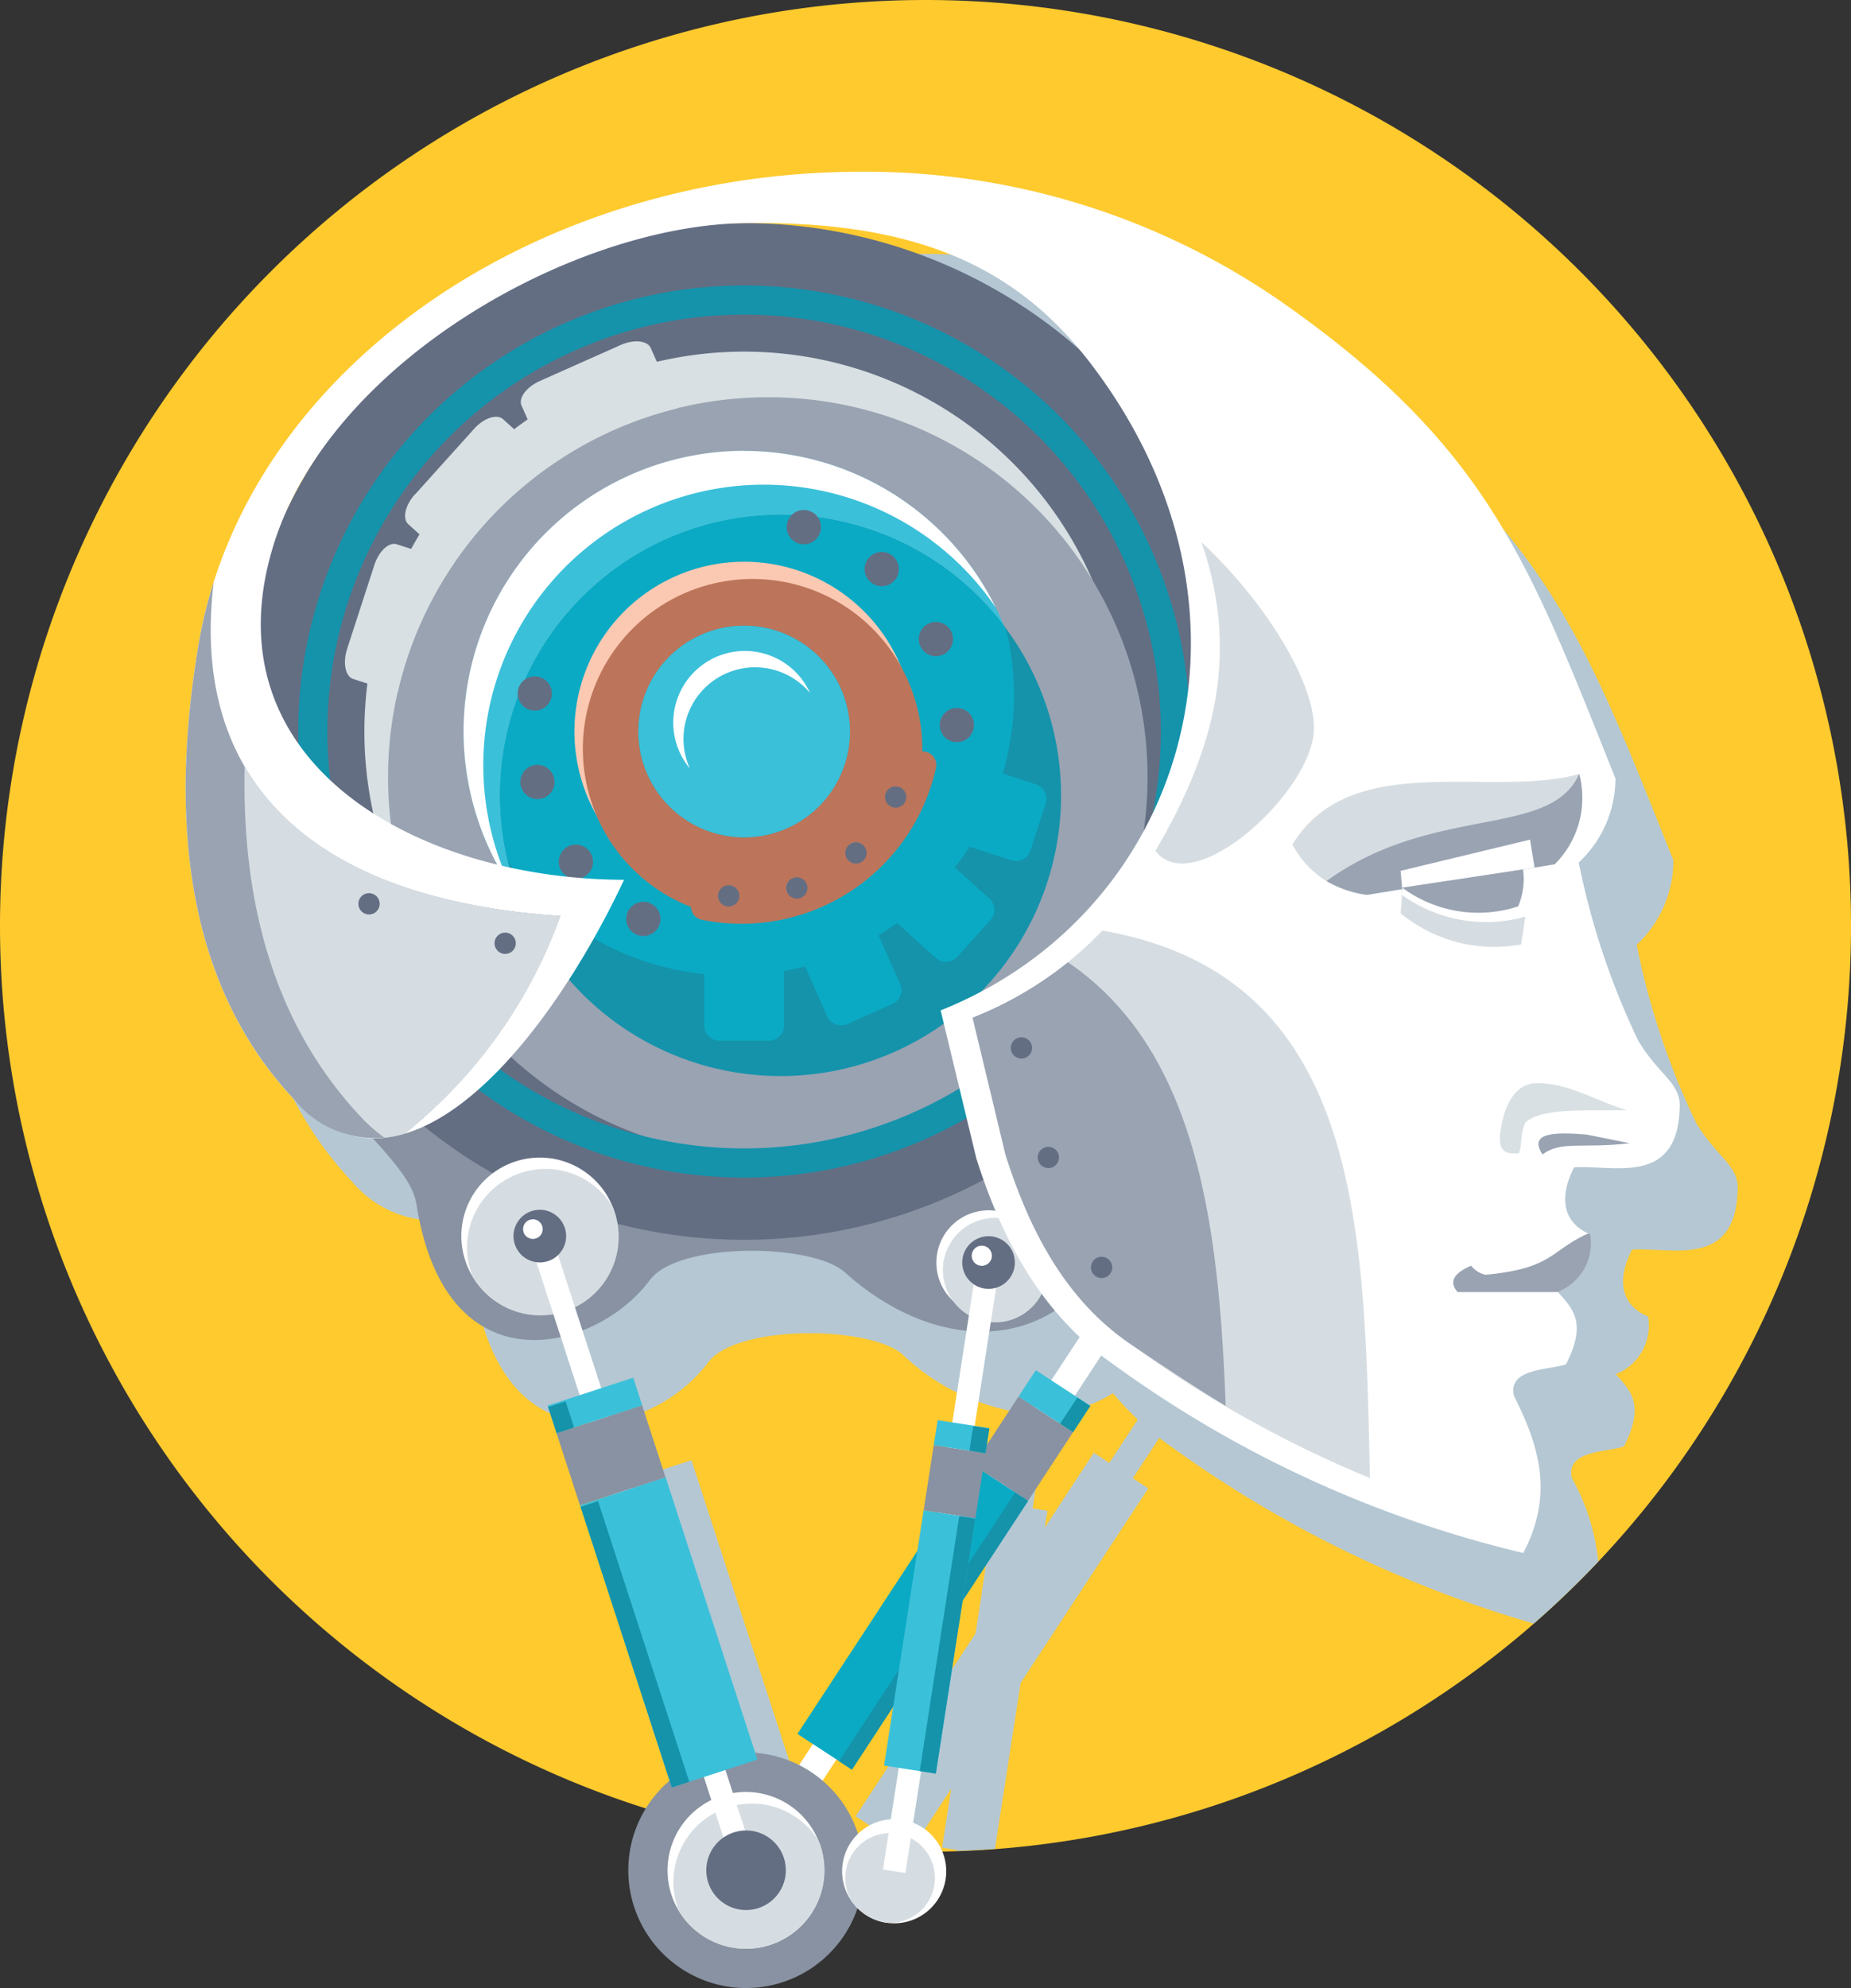 <svg xmlns="http://www.w3.org/2000/svg" width="77.949" height="83.688" viewBox="0 0 77.949 83.688">
  <rect x="0" y="0" width="77.949" height="83.688" fill="#333333" stroke="none"/>
  <g id="Grupo_148505" data-name="Grupo 148505" transform="translate(12001 12336.377)">
    <g id="Grupo_148309" data-name="Grupo 148309" transform="translate(-14375.364 -13812.154)">
      <path id="Trazado_205763" data-name="Trazado 205763" d="M2413.339,1475.777a38.975,38.975,0,1,1-38.975,38.975,38.979,38.979,0,0,1,38.975-38.975Z" fill="#feca2e" fill-rule="evenodd"/>
    </g>
    <g id="Grupo_148310" data-name="Grupo 148310" transform="translate(-14375.364 -13812.154)">
      <path id="Trazado_205764" data-name="Trazado 205764" d="M2421.231,1534.424a5.618,5.618,0,0,1-2.763.869l-.618,3.98.619.1,0,.017-.107.692,1.339-2.043h0l.726-1.107.651.427,1.2-1.826a12.813,12.813,0,0,1-1.042-1.105Zm20.444,7.081q-1.3,1.374-2.721,2.617a49.518,49.518,0,0,1-15.3-7.472c-.16-.111-.317-.227-.47-.345l-1.115,1.7.651.427,0,0-.724,1.1h0l-1.894,2.889-.651-.427h0l.65.426-2.756,4.2-1.083,6.985c-.534.04-1.072.066-1.612.085l.005-.036-.618-.1.385-2.48-1.723,2.628h-.055l-.612-.4-.247.376a39,39,0,0,1-7.262-.969l-3.267-10.044-.022-.067,1.349-.438h0l-1.349.439-.987-3.033h0l-.356-1.095-.022-.067,1.349-.439-.8-2.443c-2.522.548-5.307-.636-6.078-5.6a6.436,6.436,0,0,0-1.843-2.769,4.56,4.56,0,0,1-3.295-1.62c-3.618-3.851-5.6-9.8-4.043-19.108,1.905-11.414,13.938-19.958,27.916-19.958a30.767,30.767,0,0,1,17.672,5.458c8.712,6.09,10.433,10.934,14.086,20.07a4.862,4.862,0,0,1-1.546,3.553,31.634,31.634,0,0,0,2.5,7.49c.822,1.4,1.766,1.775,1.754,2.743-.044,3.428-2.775,2.488-4.453,2.6-.729,1.459-.313,2.367.6,2.783h.007l.032.014h0l.041.018a2.215,2.215,0,0,1-1.361,2.43c.695.757,1.2,1.339.347,3.035l-.031.011c-.674.244-2.447.149-2.163,1.328a9.052,9.052,0,0,1,1.108,3.494Zm-52.5-41.376c.139-.266.285-.53.435-.789q-.231.39-.435.789Zm18.971-11.49c.589,0,1.172.026,1.749.072l-.089-.059q-.8-.025-1.66-.013Zm7.559,54.188.618.095h0l-.618-.1.425-2.744h0l.163-1.051.619.1.6-3.86a9.218,9.218,0,0,1-5.127-2.462c-1.361-1.23-7.015-1.285-8.2.326a6.555,6.555,0,0,1-2.84,2.126l.789,2.426,1.348-.439.379,1.162h0l.986,3.033-1.348.439h0l1.349-.439,3.769,11.589a4.976,4.976,0,0,1,1.851.519l.579-.884-.651-.426,5.051-7.7.265-1.709Zm2.487-1.65.267.174h0l-.267-.175Z" fill="#b4c7d3" fill-rule="evenodd"/>
    </g>
    <g id="Grupo_148311" data-name="Grupo 148311" transform="translate(-14375.364 -13812.154)">
      <path id="Trazado_205765" data-name="Trazado 205765" d="M2423.333,1526.718l.993.651-17.692,26.982-.993-.651,17.692-26.982Z" fill="#fff" fill-rule="evenodd"/>
    </g>
    <g id="Grupo_148312" data-name="Grupo 148312" transform="translate(-14375.364 -13812.154)">
      <path id="Trazado_205766" data-name="Trazado 205766" d="M2417.258,1534.563l2.295,1.5-1.895,2.889-2.295-1.5,1.895-2.889Z" fill="#8892a2" fill-rule="evenodd"/>
    </g>
    <g id="Grupo_148313" data-name="Grupo 148313" transform="translate(-14375.364 -13812.154)">
      <path id="Trazado_205767" data-name="Trazado 205767" d="M2415.363,1537.453l2.295,1.5-7.418,11.314-2.295-1.5,7.418-11.314Z" fill="#0aaac4" fill-rule="evenodd"/>
    </g>
    <g id="Grupo_148314" data-name="Grupo 148314" transform="translate(-14375.364 -13812.154)">
      <path id="Trazado_205768" data-name="Trazado 205768" d="M2417.984,1533.456l2.295,1.5-.726,1.107-2.295-1.5.726-1.107Z" fill="#3bc0d9" fill-rule="evenodd"/>
    </g>
    <g id="Grupo_148315" data-name="Grupo 148315" transform="translate(-14375.364 -13812.154)">
      <path id="Trazado_205769" data-name="Trazado 205769" d="M2417.656,1538.961l-7.417,11.311-.544-.357,7.417-11.311.544.357Z" fill="#1493ab" fill-rule="evenodd"/>
    </g>
    <g id="Grupo_148316" data-name="Grupo 148316" transform="translate(-14375.364 -13812.154)">
      <path id="Trazado_205770" data-name="Trazado 205770" d="M2420.277,1534.964l-.724,1.1-.544-.357.724-1.1.544.357Z" fill="#1493ab" fill-rule="evenodd"/>
    </g>
    <g id="Grupo_148317" data-name="Grupo 148317" transform="translate(-14375.364 -13812.154)">
      <path id="Trazado_205771" data-name="Trazado 205771" d="M2407.316,1559.221a4.959,4.959,0,1,0-6.25-3.182,4.96,4.96,0,0,0,6.25,3.182Z" fill="#8892a2" fill-rule="evenodd"/>
    </g>
    <g id="Grupo_148318" data-name="Grupo 148318" transform="translate(-14375.364 -13812.154)">
      <path id="Trazado_205772" data-name="Trazado 205772" d="M2391.9,1526.459c1.232,7.94,7.6,6.217,9.832,3.2,1.189-1.611,6.844-1.557,8.205-.327,3.617,3.271,8.6,3.691,11.149-.924,2.767-5.013-8.335-9.03-11.595-11.217l-19.173-12.858-7.493,0c-.654,15.321,8.586,18.979,9.075,22.123Z" fill="#8892a2" fill-rule="evenodd"/>
    </g>
    <g id="Grupo_148319" data-name="Grupo 148319" transform="translate(-14375.364 -13812.154)">
      <path id="Trazado_205773" data-name="Trazado 205773" d="M2405.7,1485.168a21.4,21.4,0,1,1-21.4,21.4,21.4,21.4,0,0,1,21.4-21.4Z" fill="#636e83" fill-rule="evenodd"/>
    </g>
    <g id="Grupo_148320" data-name="Grupo 148320" transform="translate(-14375.364 -13812.154)">
      <path id="Trazado_205774" data-name="Trazado 205774" d="M2405.7,1490.579a15.992,15.992,0,1,1-15.991,15.991,15.993,15.993,0,0,1,15.991-15.991Z" fill="#d8e0e3" fill-rule="evenodd"/>
    </g>
    <g id="Grupo_148321" data-name="Grupo 148321" transform="translate(-14375.364 -13812.154)">
      <path id="Trazado_205775" data-name="Trazado 205775" d="M2420.372,1500.2a15.992,15.992,0,1,1-13.673-7.7,15.924,15.924,0,0,1,13.673,7.7Z" fill="#99a3b2" fill-rule="evenodd"/>
    </g>
    <g id="Grupo_148322" data-name="Grupo 148322" transform="translate(-14375.364 -13812.154)">
      <path id="Trazado_205776" data-name="Trazado 205776" d="M2405.7,1494.759a11.811,11.811,0,1,1-11.811,11.811,11.813,11.813,0,0,1,11.811-11.811Z" fill="#3bc0d9" fill-rule="evenodd"/>
    </g>
    <g id="Grupo_148323" data-name="Grupo 148323" transform="translate(-14375.364 -13812.154)">
      <path id="Trazado_205777" data-name="Trazado 205777" d="M2416.647,1502.127a11.811,11.811,0,1,1-9.411-4.675,11.785,11.785,0,0,1,9.411,4.675Z" fill="#1493ab" fill-rule="evenodd"/>
    </g>
    <g id="Grupo_148324" data-name="Grupo 148324" transform="translate(-14375.364 -13812.154)">
      <path id="Trazado_205778" data-name="Trazado 205778" d="M2396.076,1524.668a3.305,3.305,0,1,1-2.121,4.165,3.3,3.3,0,0,1,2.121-4.165Z" fill="#fff" fill-rule="evenodd"/>
    </g>
    <g id="Grupo_148325" data-name="Grupo 148325" transform="translate(-14375.364 -13812.154)">
      <path id="Trazado_205779" data-name="Trazado 205779" d="M2400.161,1526.569c.029.072.056.145.08.219a3.3,3.3,0,0,1-5.967,2.738c-.029-.071-.057-.142-.081-.216a3.306,3.306,0,0,1,5.968-2.741Z" fill="#d6dde2" fill-rule="evenodd"/>
    </g>
    <g id="Grupo_148326" data-name="Grupo 148326" transform="translate(-14375.364 -13812.154)">
      <path id="Trazado_205780" data-name="Trazado 205780" d="M2406.8,1557.648a3.3,3.3,0,1,0-4.165-2.121,3.306,3.306,0,0,0,4.165,2.121Z" fill="#fff" fill-rule="evenodd"/>
    </g>
    <g id="Grupo_148327" data-name="Grupo 148327" transform="translate(-14375.364 -13812.154)">
      <path id="Trazado_205781" data-name="Trazado 205781" d="M2406.8,1557.648a3.306,3.306,0,0,0,2.121-4.165c-.023-.069-.048-.136-.074-.2a3.305,3.305,0,0,0-5.963,2.747c.023.069.049.137.075.2a3.305,3.305,0,0,0,3.841,1.417Z" fill="#d6dde2" fill-rule="evenodd"/>
    </g>
    <g id="Grupo_148328" data-name="Grupo 148328" transform="translate(-14375.364 -13812.154)">
      <path id="Trazado_205782" data-name="Trazado 205782" d="M2396.645,1527.959l.907-.3,8.684,26.694-.907.3-8.684-26.694Z" fill="#fff" fill-rule="evenodd"/>
    </g>
    <g id="Grupo_148329" data-name="Grupo 148329" transform="translate(-14375.364 -13812.154)">
      <path id="Trazado_205783" data-name="Trazado 205783" d="M2396.756,1526.757a1.108,1.108,0,1,1-.712,1.4,1.108,1.108,0,0,1,.712-1.4Z" fill="#636e83" fill-rule="evenodd"/>
    </g>
    <g id="Grupo_148330" data-name="Grupo 148330" transform="translate(-14375.364 -13812.154)">
      <path id="Trazado_205784" data-name="Trazado 205784" d="M2406.3,1556.1a1.675,1.675,0,1,0-2.111-1.075,1.676,1.676,0,0,0,2.111,1.075Z" fill="#636e83" fill-rule="evenodd"/>
    </g>
    <g id="Grupo_148331" data-name="Grupo 148331" transform="translate(-14375.364 -13812.154)">
      <path id="Trazado_205785" data-name="Trazado 205785" d="M2397.8,1536.108l3.605-1.173.987,3.034-3.605,1.173-.987-3.034Z" fill="#8892a2" fill-rule="evenodd"/>
    </g>
    <g id="Grupo_148332" data-name="Grupo 148332" transform="translate(-14375.364 -13812.154)">
      <path id="Trazado_205786" data-name="Trazado 205786" d="M2398.791,1539.142l3.605-1.173,3.864,11.879-3.605,1.173-3.864-11.879Z" fill="#3bc0d9" fill-rule="evenodd"/>
    </g>
    <g id="Grupo_148333" data-name="Grupo 148333" transform="translate(-14375.364 -13812.154)">
      <path id="Trazado_205787" data-name="Trazado 205787" d="M2397.426,1534.946l3.605-1.173.378,1.163-3.605,1.173-.378-1.162Z" fill="#3bc0d9" fill-rule="evenodd"/>
    </g>
    <g id="Grupo_148334" data-name="Grupo 148334" transform="translate(-14375.364 -13812.154)">
      <path id="Trazado_205788" data-name="Trazado 205788" d="M2403.391,1550.782l-.736.239-3.842-11.812.736-.239,3.842,11.812Z" fill="#1493ab" fill-rule="evenodd"/>
    </g>
    <g id="Grupo_148335" data-name="Grupo 148335" transform="translate(-14375.364 -13812.154)">
      <path id="Trazado_205789" data-name="Trazado 205789" d="M2398.539,1535.869l-.736.239-.356-1.1.736-.239.356,1.1Z" fill="#1493ab" fill-rule="evenodd"/>
    </g>
    <g id="Grupo_148336" data-name="Grupo 148336" transform="translate(-14375.364 -13812.154)">
      <path id="Trazado_205790" data-name="Trazado 205790" d="M2416.331,1526.752a2.2,2.2,0,1,1-2.509,1.835,2.2,2.2,0,0,1,2.509-1.835Z" fill="#fff" fill-rule="evenodd"/>
    </g>
    <g id="Grupo_148337" data-name="Grupo 148337" transform="translate(-14375.364 -13812.154)">
      <path id="Trazado_205791" data-name="Trazado 205791" d="M2417.779,1527.641a2.2,2.2,0,1,1-1.17-.572,2.191,2.191,0,0,1,1.17.572Z" fill="#d6dde2" fill-rule="evenodd"/>
    </g>
    <g id="Grupo_148338" data-name="Grupo 148338" transform="translate(-14375.364 -13812.154)">
      <path id="Trazado_205792" data-name="Trazado 205792" d="M2411.683,1556.714a2.192,2.192,0,1,0-1.83-2.5,2.192,2.192,0,0,0,1.83,2.5Z" fill="#fff" fill-rule="evenodd"/>
    </g>
    <g id="Grupo_148339" data-name="Grupo 148339" transform="translate(-14375.364 -13812.154)">
      <path id="Trazado_205793" data-name="Trazado 205793" d="M2411.683,1556.714a1.889,1.889,0,1,0-1.426-.863,2.192,2.192,0,0,0,1.426.863Z" fill="#d6dde2" fill-rule="evenodd"/>
    </g>
    <g id="Grupo_148340" data-name="Grupo 148340" transform="translate(-14375.364 -13812.154)">
      <path id="Trazado_205794" data-name="Trazado 205794" d="M2415.523,1528.851l.943.146-3.975,25.624-.943-.146,3.975-25.624Z" fill="#fff" fill-rule="evenodd"/>
    </g>
    <g id="Grupo_148341" data-name="Grupo 148341" transform="translate(-14375.364 -13812.154)">
      <path id="Trazado_205795" data-name="Trazado 205795" d="M2416.164,1527.829a1.108,1.108,0,1,1-1.265.925,1.109,1.109,0,0,1,1.265-.925Z" fill="#636e83" fill-rule="evenodd"/>
    </g>
    <g id="Grupo_148342" data-name="Grupo 148342" transform="translate(-14375.364 -13812.154)">
      <path id="Trazado_205796" data-name="Trazado 205796" d="M2413.686,1536.611l2.179.338-.426,2.744-2.179-.338.426-2.744Z" fill="#8892a2" fill-rule="evenodd"/>
    </g>
    <g id="Grupo_148343" data-name="Grupo 148343" transform="translate(-14375.364 -13812.154)">
      <path id="Trazado_205797" data-name="Trazado 205797" d="M2413.26,1539.355l2.179.338-1.667,10.745-2.179-.338,1.667-10.745Z" fill="#3bc0d9" fill-rule="evenodd"/>
    </g>
    <g id="Grupo_148344" data-name="Grupo 148344" transform="translate(-14375.364 -13812.154)">
      <path id="Trazado_205798" data-name="Trazado 205798" d="M2413.849,1535.559l2.179.338-.163,1.052-2.179-.338.163-1.052Z" fill="#3bc0d9" fill-rule="evenodd"/>
    </g>
    <g id="Grupo_148345" data-name="Grupo 148345" transform="translate(-14375.364 -13812.154)">
      <path id="Trazado_205799" data-name="Trazado 205799" d="M2415.437,1539.71l-1.664,10.727-.678-.105,1.664-10.727.678.105Z" fill="#1493ab" fill-rule="evenodd"/>
    </g>
    <g id="Grupo_148346" data-name="Grupo 148346" transform="translate(-14375.364 -13812.154)">
      <path id="Trazado_205800" data-name="Trazado 205800" d="M2416.026,1535.915l-.161,1.035-.678-.105.16-1.035.678.105Z" fill="#1493ab" fill-rule="evenodd"/>
    </g>
    <g id="Grupo_148347" data-name="Grupo 148347" transform="translate(-14375.364 -13812.154)">
      <path id="Trazado_205801" data-name="Trazado 205801" d="M2396.677,1527.124a.413.413,0,1,1-.265.521.413.413,0,0,1,.265-.521Z" fill="#fff" fill-rule="evenodd"/>
    </g>
    <g id="Grupo_148348" data-name="Grupo 148348" transform="translate(-14375.364 -13812.154)">
      <path id="Trazado_205802" data-name="Trazado 205802" d="M2415.774,1528.219a.424.424,0,1,1-.484.354.424.424,0,0,1,.484-.354Z" fill="#fff" fill-rule="evenodd"/>
    </g>
    <g id="Grupo_148349" data-name="Grupo 148349" transform="translate(-14375.364 -13812.154)">
      <path id="Trazado_205803" data-name="Trazado 205803" d="M2404.376,1515.166h2.65a.808.808,0,0,1,.806.806v3.326a.808.808,0,0,1-.806.806h-2.65a.808.808,0,0,1-.8-.806v-3.326a.808.808,0,0,1,.8-.806Z" fill="#1493ab" fill-rule="evenodd"/>
    </g>
    <g id="Grupo_148350" data-name="Grupo 148350" transform="translate(-14375.364 -13812.154)">
      <path id="Trazado_205804" data-name="Trazado 205804" d="M2407.988,1514.963l2.421-1.078a.806.806,0,0,1,1.063.408l1.353,3.039a.806.806,0,0,1-.408,1.063l-2.421,1.078a.808.808,0,0,1-1.064-.408l-1.353-3.039a.807.807,0,0,1,.409-1.063Z" fill="#1493ab" fill-rule="evenodd"/>
    </g>
    <g id="Grupo_148351" data-name="Grupo 148351" transform="translate(-14375.364 -13812.154)">
      <path id="Trazado_205805" data-name="Trazado 205805" d="M2411.2,1513.307l1.773-1.969a.809.809,0,0,1,1.138-.06l2.472,2.226a.808.808,0,0,1,.059,1.138l-1.773,1.969a.807.807,0,0,1-1.138.06l-2.472-2.226a.808.808,0,0,1-.059-1.138Z" fill="#1493ab" fill-rule="evenodd"/>
    </g>
    <g id="Grupo_148352" data-name="Grupo 148352" transform="translate(-14375.364 -13812.154)">
      <path id="Trazado_205806" data-name="Trazado 205806" d="M2413.469,1510.487l.819-2.52a.807.807,0,0,1,1.015-.517l3.163,1.028a.806.806,0,0,1,.517,1.015l-.818,2.52a.808.808,0,0,1-1.016.517l-3.163-1.028a.807.807,0,0,1-.517-1.015Z" fill="#1493ab" fill-rule="evenodd"/>
    </g>
    <g id="Grupo_148353" data-name="Grupo 148353" transform="translate(-14375.364 -13812.154)">
      <path id="Trazado_205807" data-name="Trazado 205807" d="M2416.647,1502.127c.047.117.092.235.136.354a11.81,11.81,0,0,1-20.942,9.692c-.048-.117-.093-.236-.137-.355a11.811,11.811,0,0,1,20.943-9.691Z" fill="#0aaac4" fill-rule="evenodd"/>
    </g>
    <g id="Grupo_148354" data-name="Grupo 148354" transform="translate(-14375.364 -13812.154)">
      <path id="Trazado_205808" data-name="Trazado 205808" d="M2405.7,1499.424a7.147,7.147,0,1,1-7.146,7.146,7.147,7.147,0,0,1,7.146-7.146Z" fill="#fbc8b2" fill-rule="evenodd"/>
    </g>
    <g id="Grupo_148355" data-name="Grupo 148355" transform="translate(-14375.364 -13812.154)">
      <path id="Trazado_205809" data-name="Trazado 205809" d="M2412.3,1503.82a7.147,7.147,0,1,1-6.244-3.67,7.129,7.129,0,0,1,6.244,3.67Z" fill="#bc755a" fill-rule="evenodd"/>
    </g>
    <g id="Grupo_148356" data-name="Grupo 148356" transform="translate(-14375.364 -13812.154)">
      <path id="Trazado_205810" data-name="Trazado 205810" d="M2405.7,1502.118a4.452,4.452,0,1,1-4.452,4.452,4.453,4.453,0,0,1,4.452-4.452Z" fill="#009ab4" fill-rule="evenodd"/>
    </g>
    <g id="Grupo_148357" data-name="Grupo 148357" transform="translate(-14375.364 -13812.154)">
      <path id="Trazado_205811" data-name="Trazado 205811" d="M2405.7,1502.118a4.454,4.454,0,1,1-4.452,4.452,4.444,4.444,0,0,1,4.452-4.452Z" fill="#3bc0d9" fill-rule="evenodd"/>
    </g>
    <g id="Grupo_148358" data-name="Grupo 148358" transform="translate(-14375.364 -13812.154)">
      <path id="Trazado_205812" data-name="Trazado 205812" d="M2403.051,1504.815a3.014,3.014,0,0,1,5.426.135,2.979,2.979,0,0,0-.934-.747,3.015,3.015,0,0,0-4.127,3.925,3.017,3.017,0,0,1-.365-3.313Z" fill="#fff" fill-rule="evenodd"/>
    </g>
    <g id="Grupo_148359" data-name="Grupo 148359" transform="translate(-14375.364 -13812.154)">
      <path id="Trazado_205813" data-name="Trazado 205813" d="M2405.7,1494.759a11.81,11.81,0,0,1,10.6,6.6,11.811,11.811,0,0,0-20.372,11.844,11.81,11.81,0,0,1,9.769-18.448Z" fill="#fff" fill-rule="evenodd"/>
    </g>
    <g id="Grupo_148360" data-name="Grupo 148360" transform="translate(-14375.364 -13812.154)">
      <path id="Trazado_205814" data-name="Trazado 205814" d="M2414.436,1505.615a.721.721,0,1,1-.462.909.721.721,0,0,1,.462-.909Z" fill="#636e83" fill-rule="evenodd"/>
    </g>
    <g id="Grupo_148361" data-name="Grupo 148361" transform="translate(-14375.364 -13812.154)">
      <path id="Trazado_205815" data-name="Trazado 205815" d="M2413.293,1502.145a.721.721,0,1,1-.053,1.018.72.72,0,0,1,.053-1.018Z" fill="#636e83" fill-rule="evenodd"/>
    </g>
    <g id="Grupo_148362" data-name="Grupo 148362" transform="translate(-14375.364 -13812.154)">
      <path id="Trazado_205816" data-name="Trazado 205816" d="M2410.837,1499.44a.721.721,0,1,1,.366.952.721.721,0,0,1-.366-.952Z" fill="#636e83" fill-rule="evenodd"/>
    </g>
    <g id="Grupo_148363" data-name="Grupo 148363" transform="translate(-14375.364 -13812.154)">
      <path id="Trazado_205817" data-name="Trazado 205817" d="M2407.493,1497.968a.722.722,0,1,1,.722.721.721.721,0,0,1-.722-.721Z" fill="#636e83" fill-rule="evenodd"/>
    </g>
    <g id="Grupo_148364" data-name="Grupo 148364" transform="translate(-14375.364 -13812.154)">
      <path id="Trazado_205818" data-name="Trazado 205818" d="M2396.961,1505.688a.721.721,0,1,1,.641-.793.722.722,0,0,1-.641.793Z" fill="#636e83" fill-rule="evenodd"/>
    </g>
    <g id="Grupo_148365" data-name="Grupo 148365" transform="translate(-14375.364 -13812.154)">
      <path id="Trazado_205819" data-name="Trazado 205819" d="M2397.358,1509.319a.721.721,0,1,1,.263-.985.72.72,0,0,1-.263.985Z" fill="#636e83" fill-rule="evenodd"/>
    </g>
    <g id="Grupo_148366" data-name="Grupo 148366" transform="translate(-14375.364 -13812.154)">
      <path id="Trazado_205820" data-name="Trazado 205820" d="M2399.2,1512.476a.722.722,0,1,1-.16-1.008.722.722,0,0,1,.16,1.008Z" fill="#636e83" fill-rule="evenodd"/>
    </g>
    <g id="Grupo_148367" data-name="Grupo 148367" transform="translate(-14375.364 -13812.154)">
      <path id="Trazado_205821" data-name="Trazado 205821" d="M2402.162,1514.611a.721.721,0,1,1-.555-.855.72.72,0,0,1,.555.855Z" fill="#636e83" fill-rule="evenodd"/>
    </g>
    <g id="Grupo_148368" data-name="Grupo 148368" transform="translate(-14375.364 -13812.154)">
      <path id="Trazado_205822" data-name="Trazado 205822" d="M2413.781,1508.1a8.387,8.387,0,0,1-9.867,6.394.566.566,0,0,1-.431-.712l.211-.731a.565.565,0,0,1,.659-.4,6.408,6.408,0,0,0,7.548-4.9.565.565,0,0,1,.632-.441l.772.107a.57.57,0,0,1,.476.685Z" fill="#bc755a" fill-rule="evenodd"/>
    </g>
    <g id="Grupo_148369" data-name="Grupo 148369" transform="translate(-14375.364 -13812.154)">
      <path id="Trazado_205823" data-name="Trazado 205823" d="M2404.911,1513.063a.448.448,0,1,1-.288.565.449.449,0,0,1,.288-.565Z" fill="#636e83" fill-rule="evenodd"/>
    </g>
    <g id="Grupo_148370" data-name="Grupo 148370" transform="translate(-14375.364 -13812.154)">
      <path id="Trazado_205824" data-name="Trazado 205824" d="M2407.621,1512.823a.448.448,0,1,1-.034.633.449.449,0,0,1,.034-.633Z" fill="#636e83" fill-rule="evenodd"/>
    </g>
    <g id="Grupo_148371" data-name="Grupo 148371" transform="translate(-14375.364 -13812.154)">
      <path id="Trazado_205825" data-name="Trazado 205825" d="M2410,1511.5a.448.448,0,1,1,.228.592.448.448,0,0,1-.228-.592Z" fill="#636e83" fill-rule="evenodd"/>
    </g>
    <g id="Grupo_148372" data-name="Grupo 148372" transform="translate(-14375.364 -13812.154)">
      <path id="Trazado_205826" data-name="Trazado 205826" d="M2411.633,1509.329a.448.448,0,1,1,.449.448.449.449,0,0,1-.449-.448Z" fill="#636e83" fill-rule="evenodd"/>
    </g>
    <g id="Grupo_148373" data-name="Grupo 148373" transform="translate(-14375.364 -13812.154)">
      <path id="Trazado_205827" data-name="Trazado 205827" d="M2404.656,1515.688h2.09a.638.638,0,0,1,.636.636v2.623a.637.637,0,0,1-.636.635h-2.09a.637.637,0,0,1-.635-.635v-2.623a.637.637,0,0,1,.635-.636Z" fill="#0aaac4" fill-rule="evenodd"/>
    </g>
    <g id="Grupo_148374" data-name="Grupo 148374" transform="translate(-14375.364 -13812.154)">
      <path id="Trazado_205828" data-name="Trazado 205828" d="M2397.1,1491.814l3.388-1.508c.566-.252,1.139-.2,1.282.125l1.066,2.4a.356.356,0,0,1,.031.141,15.9,15.9,0,0,0-5.349,2.433.383.383,0,0,1-.123-.151l-1.067-2.4c-.142-.321.206-.787.772-1.04Z" fill="#d8e0e3" fill-rule="evenodd"/>
    </g>
    <g id="Grupo_148375" data-name="Grupo 148375" transform="translate(-14375.364 -13812.154)">
      <path id="Trazado_205829" data-name="Trazado 205829" d="M2391.846,1496.587l2.481-2.756c.415-.46.962-.641,1.222-.407l1.95,1.756a.389.389,0,0,1,.1.165,16.094,16.094,0,0,0-4.158,4.2l-1.882-1.7c-.261-.235-.133-.8.282-1.264Z" fill="#d8e0e3" fill-rule="evenodd"/>
    </g>
    <g id="Grupo_148376" data-name="Grupo 148376" transform="translate(-14375.364 -13812.154)">
      <path id="Trazado_205830" data-name="Trazado 205830" d="M2388.984,1503.086l1.146-3.527c.191-.589.617-.977.95-.869l2.415.785a15.932,15.932,0,0,0-2.394,5.485l-1.861-.6c-.334-.108-.448-.679-.256-1.269Z" fill="#d8e0e3" fill-rule="evenodd"/>
    </g>
    <g id="Grupo_148377" data-name="Grupo 148377" transform="translate(-14375.364 -13812.154)">
      <path id="Trazado_205831" data-name="Trazado 205831" d="M2408.456,1515.325l1.909-.85a.638.638,0,0,1,.839.322l1.066,2.4a.635.635,0,0,1-.321.838l-1.909.85a.637.637,0,0,1-.839-.322l-1.067-2.4a.637.637,0,0,1,.322-.839Z" fill="#0aaac4" fill-rule="evenodd"/>
    </g>
    <g id="Grupo_148378" data-name="Grupo 148378" transform="translate(-14375.364 -13812.154)">
      <path id="Trazado_205832" data-name="Trazado 205832" d="M2411.779,1513.448l1.4-1.552a.636.636,0,0,1,.9-.048l1.949,1.755a.638.638,0,0,1,.047.9l-1.4,1.553a.638.638,0,0,1-.9.047l-1.949-1.755a.637.637,0,0,1-.047-.9Z" fill="#0aaac4" fill-rule="evenodd"/>
    </g>
    <g id="Grupo_148379" data-name="Grupo 148379" transform="translate(-14375.364 -13812.154)">
      <path id="Trazado_205833" data-name="Trazado 205833" d="M2414.052,1510.382l.646-1.987a.636.636,0,0,1,.8-.408l2.494.81a.637.637,0,0,1,.408.8l-.645,1.987a.637.637,0,0,1-.8.408l-2.5-.81a.637.637,0,0,1-.407-.8Z" fill="#0aaac4" fill-rule="evenodd"/>
    </g>
    <g id="Grupo_148380" data-name="Grupo 148380" transform="translate(-14375.364 -13812.154)">
      <path id="Trazado_205834" data-name="Trazado 205834" d="M2405.7,1487.794a18.777,18.777,0,1,1-18.775,18.776,18.779,18.779,0,0,1,18.775-18.776Zm0,1.226a17.55,17.55,0,1,1-17.55,17.55,17.552,17.552,0,0,1,17.55-17.55Z" fill="#1493ab" fill-rule="evenodd"/>
    </g>
    <g id="Grupo_148381" data-name="Grupo 148381" transform="translate(-14375.364 -13812.154)">
      <path id="Trazado_205835" data-name="Trazado 205835" d="M2442.394,1508.532a4.852,4.852,0,0,1-1.545,3.552,31.641,31.641,0,0,0,2.5,7.491c.822,1.4,1.765,1.775,1.753,2.743-.043,3.427-2.774,2.488-4.452,2.6-.752,1.5-.286,2.422.68,2.819a2.217,2.217,0,0,1-1.361,2.431c.694.757,1.2,1.338.347,3.034-.648.26-2.483.142-2.194,1.34,1.008,2.008,1.723,4.081.389,6.61a48.273,48.273,0,0,1-17.3-7.971c-2.8-1.954-4.561-4.925-5.735-8.652l-1.5-6.219c10.177-4.059,14.319-16.667,6.377-27.153-3.172-4.19-7.445-6.1-14.658-5.987s-17.459,5.856-19.825,13.591c-2.772,9.059,5.943,14.023,14.775,14.052-3.285,6.975-9.26,14.183-13.887,9.258-3.618-3.85-5.595-9.8-4.043-19.107,1.9-11.414,13.938-19.958,27.916-19.958a30.77,30.77,0,0,1,17.672,5.458c8.711,6.09,10.432,10.933,14.085,20.07Z" fill="#fff" fill-rule="evenodd"/>
    </g>
    <g id="Grupo_148382" data-name="Grupo 148382" transform="translate(-14375.364 -13812.154)">
      <path id="Trazado_205836" data-name="Trazado 205836" d="M2432.058,1538a48.691,48.691,0,0,1-10.042-5.611c-2.623-1.767-4.224-4.56-5.311-8.011l-1.384-5.759a15.206,15.206,0,0,0,5.463-3.671h0c10.972,1.911,11.037,12.548,11.271,23.052Z" fill="#d6dde2" fill-rule="evenodd"/>
    </g>
    <g id="Grupo_148383" data-name="Grupo 148383" transform="translate(-14375.364 -13812.154)">
      <path id="Trazado_205837" data-name="Trazado 205837" d="M2425.98,1534.961c-1.352-.822-2.661-1.7-3.964-2.574-2.623-1.767-4.224-4.56-5.311-8.011l-1.384-5.759a15.5,15.5,0,0,0,4.017-2.333c5.4,3.68,6.353,10.912,6.642,18.677Z" fill="#99a3b2" fill-rule="evenodd"/>
    </g>
    <g id="Grupo_148384" data-name="Grupo 148384" transform="translate(-14375.364 -13812.154)">
      <path id="Trazado_205838" data-name="Trazado 205838" d="M2439.974,1530.166h-4.228q-.554-.63.572-1.108a1.024,1.024,0,0,0,.611.382c2.85-.272,2.694-1.009,4.322-1.742.028.013.056.025.084.036a2.217,2.217,0,0,1-1.361,2.431Z" fill="#99a3b2" fill-rule="evenodd"/>
    </g>
    <g id="Grupo_148385" data-name="Grupo 148385" transform="translate(-14375.364 -13812.154)">
      <path id="Trazado_205839" data-name="Trazado 205839" d="M2428.79,1511.33c2.469-4.057,8.343-1.931,12.078-2.971a3.944,3.944,0,0,1-1.035,3.8l-7.908,1.289a4.016,4.016,0,0,1-3.135-2.118Z" fill="#d6dde2" fill-rule="evenodd"/>
    </g>
    <g id="Grupo_148386" data-name="Grupo 148386" transform="translate(-14375.364 -13812.154)">
      <path id="Trazado_205840" data-name="Trazado 205840" d="M2433.345,1514.223a6.216,6.216,0,0,0,5.076,1.312q.089-.586.178-1.174a6.05,6.05,0,0,1-5.189-.908c-.021.257-.044.513-.065.77Z" fill="#d6dde2" fill-rule="evenodd"/>
    </g>
    <g id="Grupo_148387" data-name="Grupo 148387" transform="translate(-14375.364 -13812.154)">
      <path id="Trazado_205841" data-name="Trazado 205841" d="M2438.321,1524.334c-.609.015-.944-.065-.73-1.176.211-1.095.7-1.768,1.461-1.785,1.325-.03,2.542.757,3.813,1.136-1.961.026-3.608-.086-4.273.53-.243.608-.108.89-.271,1.3Z" fill="#d8e0e3" fill-rule="evenodd"/>
    </g>
    <g id="Grupo_148388" data-name="Grupo 148388" transform="translate(-14375.364 -13812.154)">
      <path id="Trazado_205842" data-name="Trazado 205842" d="M2439.322,1524.376c-.607-.928.5-.949,1.85-.84l1.828.366c-2.014.237-2.89-.121-3.678.474Z" fill="#99a3b2" fill-rule="evenodd"/>
    </g>
    <g id="Grupo_148389" data-name="Grupo 148389" transform="translate(-14375.364 -13812.154)">
      <path id="Trazado_205843" data-name="Trazado 205843" d="M2424.961,1498.6c2.816,2.641,4.739,5.932,4.739,7.827,0,2.613-5.073,7.276-6.679,5.168,2.236-3.828,3.684-7.959,1.94-12.995Z" fill="#d6dde2" fill-rule="evenodd"/>
    </g>
    <g id="Grupo_148390" data-name="Grupo 148390" transform="translate(-14375.364 -13812.154)">
      <path id="Trazado_205844" data-name="Trazado 205844" d="M2383.361,1500.309c-.994,8.243,3.995,13.319,14.6,14.025a20.713,20.713,0,0,1-6.553,9.162,4.345,4.345,0,0,1-4.649-1.427c-3.618-3.85-5.595-9.8-4.043-19.107a19.3,19.3,0,0,1,.64-2.653Z" fill="#99a3b2" fill-rule="evenodd"/>
    </g>
    <g id="Grupo_148391" data-name="Grupo 148391" transform="translate(-14375.364 -13812.154)">
      <path id="Trazado_205845" data-name="Trazado 205845" d="M2384.667,1508.045c2.12,3.643,6.583,5.842,13.3,6.289a20.713,20.713,0,0,1-6.553,9.162,4.8,4.8,0,0,1-.862.172,6.679,6.679,0,0,1-.99-.872c-3.076-3.274-5.045-7.968-4.894-14.751Z" fill="#d6dde2" fill-rule="evenodd"/>
    </g>
    <g id="Grupo_148392" data-name="Grupo 148392" transform="translate(-14375.364 -13812.154)">
      <path id="Trazado_205846" data-name="Trazado 205846" d="M2440.868,1508.359a3.944,3.944,0,0,1-1.035,3.8l-7.908,1.289a4.878,4.878,0,0,1-1.7-.582c4.5-3.259,9.426-1.77,10.639-4.507Z" fill="#99a3b2" fill-rule="evenodd"/>
    </g>
    <g id="Grupo_148393" data-name="Grupo 148393" transform="translate(-14375.364 -13812.154)">
      <path id="Trazado_205847" data-name="Trazado 205847" d="M2433.345,1512.435l5.452-1.313.191,1.174-5.573.908-.071-.77Z" fill="#fff" fill-rule="evenodd"/>
    </g>
    <g id="Grupo_148394" data-name="Grupo 148394" transform="translate(-14375.364 -13812.154)">
      <path id="Trazado_205848" data-name="Trazado 205848" d="M2433.416,1513.142l5.085-.766a2.952,2.952,0,0,1-.205,1.556,5.392,5.392,0,0,1-4.885-.791l-.066.712.071-.711Z" fill="#99a3b2" fill-rule="evenodd"/>
    </g>
    <g id="Grupo_148395" data-name="Grupo 148395" transform="translate(-14375.364 -13812.154)">
      <path id="Trazado_205849" data-name="Trazado 205849" d="M2395.19,1515.484a.448.448,0,1,1,.448.448.447.447,0,0,1-.448-.448Z" fill="#636e83" fill-rule="evenodd"/>
    </g>
    <g id="Grupo_148396" data-name="Grupo 148396" transform="translate(-14375.364 -13812.154)">
      <path id="Trazado_205850" data-name="Trazado 205850" d="M2389.456,1513.824a.448.448,0,1,1,.448.448.449.449,0,0,1-.448-.448Z" fill="#636e83" fill-rule="evenodd"/>
    </g>
    <g id="Grupo_148397" data-name="Grupo 148397" transform="translate(-14375.364 -13812.154)">
      <path id="Trazado_205851" data-name="Trazado 205851" d="M2416.931,1519.89a.448.448,0,1,1,.449.448.449.449,0,0,1-.449-.448Z" fill="#636e83" fill-rule="evenodd"/>
    </g>
    <g id="Grupo_148398" data-name="Grupo 148398" transform="translate(-14375.364 -13812.154)">
      <path id="Trazado_205852" data-name="Trazado 205852" d="M2418.065,1524.5a.448.448,0,1,1,.448.448.449.449,0,0,1-.448-.448Z" fill="#636e83" fill-rule="evenodd"/>
    </g>
    <g id="Grupo_148399" data-name="Grupo 148399" transform="translate(-14375.364 -13812.154)">
      <path id="Trazado_205853" data-name="Trazado 205853" d="M2420.306,1529.13a.448.448,0,1,1,.449.448.45.45,0,0,1-.449-.448Z" fill="#636e83" fill-rule="evenodd"/>
    </g>
  </g>
</svg>
